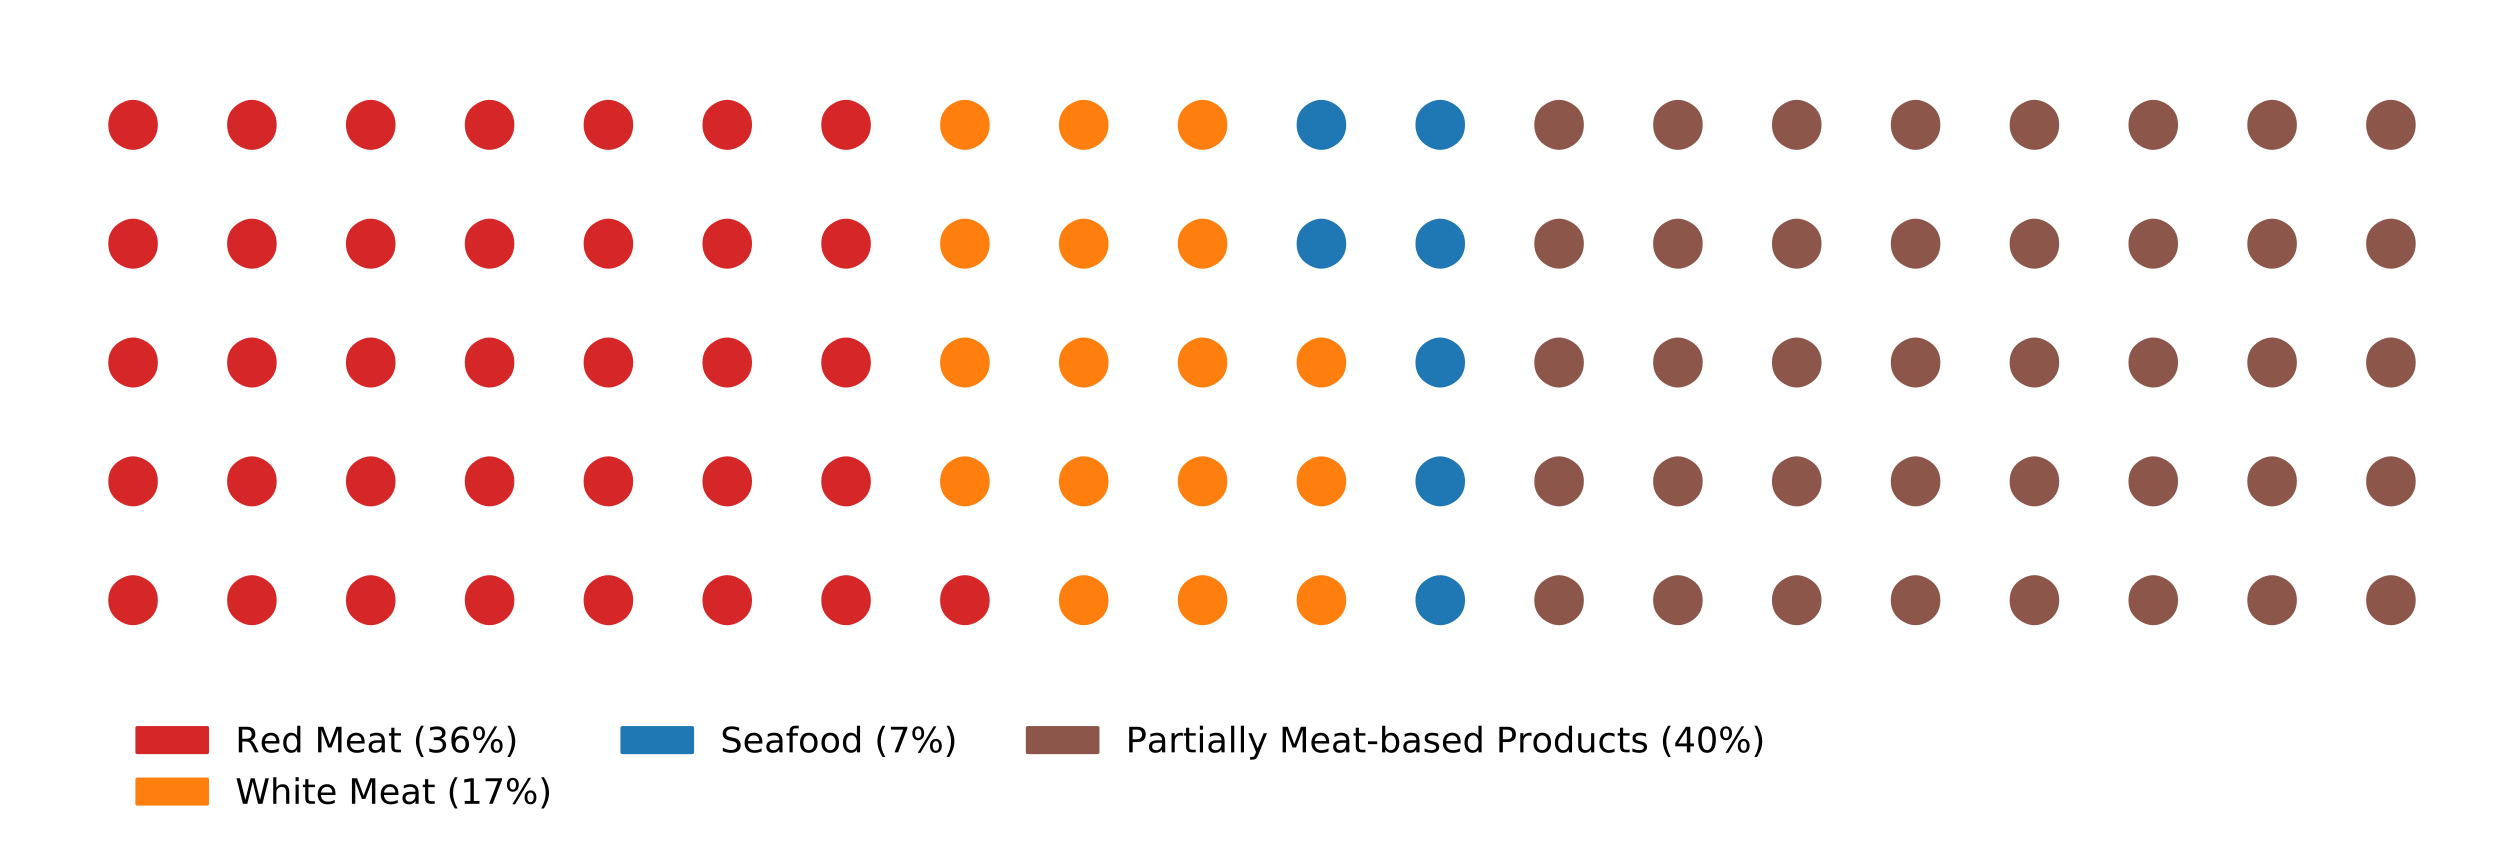 <?xml version="1.0" encoding="utf-8" standalone="no"?>
<!DOCTYPE svg PUBLIC "-//W3C//DTD SVG 1.1//EN"
  "http://www.w3.org/Graphics/SVG/1.1/DTD/svg11.dtd">
<!-- Created with matplotlib (http://matplotlib.org/) -->
<svg height="242.469pt" version="1.1" viewBox="0 0 712.8 242.469" width="712.8pt" xmlns="http://www.w3.org/2000/svg" xmlns:xlink="http://www.w3.org/1999/xlink">
 <defs>
  <style type="text/css">
*{stroke-linecap:butt;stroke-linejoin:round;}
  </style>
 </defs>
 <g id="figure_1">
  <g id="patch_1">
   <path d="M 0 242.469 
L 712.8 242.469 
L 712.8 -0 
L 0 -0 
z
" style="fill:none;"/>
  </g>
  <g id="axes_1">
   <g id="text_1">
    <!-- ⬤ -->
    <defs>
     <path d="M 30.719 -17.672 
Q 5.469 -3.125 5.469 25.969 
Q 5.469 55.078 30.719 69.625 
Q 43.359 76.953 55.953 76.953 
Q 68.562 76.953 81.203 69.625 
Q 106.453 55.078 106.453 25.969 
Q 106.453 -3.125 81.203 -17.672 
Q 68.562 -25 55.953 -25 
Q 43.359 -25 30.719 -17.672 
z
" id="DejaVuSans-2b24"/>
    </defs>
    <g style="fill:#d62728;" transform="translate(30.103 174.763)scale(0.14 -0.14)">
     <use xlink:href="#DejaVuSans-2b24"/>
    </g>
   </g>
   <g id="text_2">
    <!-- ⬤ -->
    <g style="fill:#d62728;" transform="translate(30.103 140.881)scale(0.14 -0.14)">
     <use xlink:href="#DejaVuSans-2b24"/>
    </g>
   </g>
   <g id="text_3">
    <!-- ⬤ -->
    <g style="fill:#d62728;" transform="translate(30.103 106.999)scale(0.14 -0.14)">
     <use xlink:href="#DejaVuSans-2b24"/>
    </g>
   </g>
   <g id="text_4">
    <!-- ⬤ -->
    <g style="fill:#d62728;" transform="translate(30.103 73.117)scale(0.14 -0.14)">
     <use xlink:href="#DejaVuSans-2b24"/>
    </g>
   </g>
   <g id="text_5">
    <!-- ⬤ -->
    <g style="fill:#d62728;" transform="translate(30.103 39.234)scale(0.14 -0.14)">
     <use xlink:href="#DejaVuSans-2b24"/>
    </g>
   </g>
   <g id="text_6">
    <!-- ⬤ -->
    <g style="fill:#d62728;" transform="translate(63.985 174.763)scale(0.14 -0.14)">
     <use xlink:href="#DejaVuSans-2b24"/>
    </g>
   </g>
   <g id="text_7">
    <!-- ⬤ -->
    <g style="fill:#d62728;" transform="translate(63.985 140.881)scale(0.14 -0.14)">
     <use xlink:href="#DejaVuSans-2b24"/>
    </g>
   </g>
   <g id="text_8">
    <!-- ⬤ -->
    <g style="fill:#d62728;" transform="translate(63.985 106.999)scale(0.14 -0.14)">
     <use xlink:href="#DejaVuSans-2b24"/>
    </g>
   </g>
   <g id="text_9">
    <!-- ⬤ -->
    <g style="fill:#d62728;" transform="translate(63.985 73.117)scale(0.14 -0.14)">
     <use xlink:href="#DejaVuSans-2b24"/>
    </g>
   </g>
   <g id="text_10">
    <!-- ⬤ -->
    <g style="fill:#d62728;" transform="translate(63.985 39.234)scale(0.14 -0.14)">
     <use xlink:href="#DejaVuSans-2b24"/>
    </g>
   </g>
   <g id="text_11">
    <!-- ⬤ -->
    <g style="fill:#d62728;" transform="translate(97.868 174.763)scale(0.14 -0.14)">
     <use xlink:href="#DejaVuSans-2b24"/>
    </g>
   </g>
   <g id="text_12">
    <!-- ⬤ -->
    <g style="fill:#d62728;" transform="translate(97.868 140.881)scale(0.14 -0.14)">
     <use xlink:href="#DejaVuSans-2b24"/>
    </g>
   </g>
   <g id="text_13">
    <!-- ⬤ -->
    <g style="fill:#d62728;" transform="translate(97.868 106.999)scale(0.14 -0.14)">
     <use xlink:href="#DejaVuSans-2b24"/>
    </g>
   </g>
   <g id="text_14">
    <!-- ⬤ -->
    <g style="fill:#d62728;" transform="translate(97.868 73.117)scale(0.14 -0.14)">
     <use xlink:href="#DejaVuSans-2b24"/>
    </g>
   </g>
   <g id="text_15">
    <!-- ⬤ -->
    <g style="fill:#d62728;" transform="translate(97.868 39.234)scale(0.14 -0.14)">
     <use xlink:href="#DejaVuSans-2b24"/>
    </g>
   </g>
   <g id="text_16">
    <!-- ⬤ -->
    <g style="fill:#d62728;" transform="translate(131.75 174.763)scale(0.14 -0.14)">
     <use xlink:href="#DejaVuSans-2b24"/>
    </g>
   </g>
   <g id="text_17">
    <!-- ⬤ -->
    <g style="fill:#d62728;" transform="translate(131.75 140.881)scale(0.14 -0.14)">
     <use xlink:href="#DejaVuSans-2b24"/>
    </g>
   </g>
   <g id="text_18">
    <!-- ⬤ -->
    <g style="fill:#d62728;" transform="translate(131.75 106.999)scale(0.14 -0.14)">
     <use xlink:href="#DejaVuSans-2b24"/>
    </g>
   </g>
   <g id="text_19">
    <!-- ⬤ -->
    <g style="fill:#d62728;" transform="translate(131.75 73.117)scale(0.14 -0.14)">
     <use xlink:href="#DejaVuSans-2b24"/>
    </g>
   </g>
   <g id="text_20">
    <!-- ⬤ -->
    <g style="fill:#d62728;" transform="translate(131.75 39.234)scale(0.14 -0.14)">
     <use xlink:href="#DejaVuSans-2b24"/>
    </g>
   </g>
   <g id="text_21">
    <!-- ⬤ -->
    <g style="fill:#d62728;" transform="translate(165.632 174.763)scale(0.14 -0.14)">
     <use xlink:href="#DejaVuSans-2b24"/>
    </g>
   </g>
   <g id="text_22">
    <!-- ⬤ -->
    <g style="fill:#d62728;" transform="translate(165.632 140.881)scale(0.14 -0.14)">
     <use xlink:href="#DejaVuSans-2b24"/>
    </g>
   </g>
   <g id="text_23">
    <!-- ⬤ -->
    <g style="fill:#d62728;" transform="translate(165.632 106.999)scale(0.14 -0.14)">
     <use xlink:href="#DejaVuSans-2b24"/>
    </g>
   </g>
   <g id="text_24">
    <!-- ⬤ -->
    <g style="fill:#d62728;" transform="translate(165.632 73.117)scale(0.14 -0.14)">
     <use xlink:href="#DejaVuSans-2b24"/>
    </g>
   </g>
   <g id="text_25">
    <!-- ⬤ -->
    <g style="fill:#d62728;" transform="translate(165.632 39.234)scale(0.14 -0.14)">
     <use xlink:href="#DejaVuSans-2b24"/>
    </g>
   </g>
   <g id="text_26">
    <!-- ⬤ -->
    <g style="fill:#d62728;" transform="translate(199.514 174.763)scale(0.14 -0.14)">
     <use xlink:href="#DejaVuSans-2b24"/>
    </g>
   </g>
   <g id="text_27">
    <!-- ⬤ -->
    <g style="fill:#d62728;" transform="translate(199.514 140.881)scale(0.14 -0.14)">
     <use xlink:href="#DejaVuSans-2b24"/>
    </g>
   </g>
   <g id="text_28">
    <!-- ⬤ -->
    <g style="fill:#d62728;" transform="translate(199.514 106.999)scale(0.14 -0.14)">
     <use xlink:href="#DejaVuSans-2b24"/>
    </g>
   </g>
   <g id="text_29">
    <!-- ⬤ -->
    <g style="fill:#d62728;" transform="translate(199.514 73.117)scale(0.14 -0.14)">
     <use xlink:href="#DejaVuSans-2b24"/>
    </g>
   </g>
   <g id="text_30">
    <!-- ⬤ -->
    <g style="fill:#d62728;" transform="translate(199.514 39.234)scale(0.14 -0.14)">
     <use xlink:href="#DejaVuSans-2b24"/>
    </g>
   </g>
   <g id="text_31">
    <!-- ⬤ -->
    <g style="fill:#d62728;" transform="translate(233.396 174.763)scale(0.14 -0.14)">
     <use xlink:href="#DejaVuSans-2b24"/>
    </g>
   </g>
   <g id="text_32">
    <!-- ⬤ -->
    <g style="fill:#d62728;" transform="translate(233.396 140.881)scale(0.14 -0.14)">
     <use xlink:href="#DejaVuSans-2b24"/>
    </g>
   </g>
   <g id="text_33">
    <!-- ⬤ -->
    <g style="fill:#d62728;" transform="translate(233.396 106.999)scale(0.14 -0.14)">
     <use xlink:href="#DejaVuSans-2b24"/>
    </g>
   </g>
   <g id="text_34">
    <!-- ⬤ -->
    <g style="fill:#d62728;" transform="translate(233.396 73.117)scale(0.14 -0.14)">
     <use xlink:href="#DejaVuSans-2b24"/>
    </g>
   </g>
   <g id="text_35">
    <!-- ⬤ -->
    <g style="fill:#d62728;" transform="translate(233.396 39.234)scale(0.14 -0.14)">
     <use xlink:href="#DejaVuSans-2b24"/>
    </g>
   </g>
   <g id="text_36">
    <!-- ⬤ -->
    <g style="fill:#d62728;" transform="translate(267.278 174.763)scale(0.14 -0.14)">
     <use xlink:href="#DejaVuSans-2b24"/>
    </g>
   </g>
   <g id="text_37">
    <!-- ⬤ -->
    <g style="fill:#ff7f0e;" transform="translate(267.278 140.881)scale(0.14 -0.14)">
     <use xlink:href="#DejaVuSans-2b24"/>
    </g>
   </g>
   <g id="text_38">
    <!-- ⬤ -->
    <g style="fill:#ff7f0e;" transform="translate(267.278 106.999)scale(0.14 -0.14)">
     <use xlink:href="#DejaVuSans-2b24"/>
    </g>
   </g>
   <g id="text_39">
    <!-- ⬤ -->
    <g style="fill:#ff7f0e;" transform="translate(267.278 73.117)scale(0.14 -0.14)">
     <use xlink:href="#DejaVuSans-2b24"/>
    </g>
   </g>
   <g id="text_40">
    <!-- ⬤ -->
    <g style="fill:#ff7f0e;" transform="translate(267.278 39.234)scale(0.14 -0.14)">
     <use xlink:href="#DejaVuSans-2b24"/>
    </g>
   </g>
   <g id="text_41">
    <!-- ⬤ -->
    <g style="fill:#ff7f0e;" transform="translate(301.161 174.763)scale(0.14 -0.14)">
     <use xlink:href="#DejaVuSans-2b24"/>
    </g>
   </g>
   <g id="text_42">
    <!-- ⬤ -->
    <g style="fill:#ff7f0e;" transform="translate(301.161 140.881)scale(0.14 -0.14)">
     <use xlink:href="#DejaVuSans-2b24"/>
    </g>
   </g>
   <g id="text_43">
    <!-- ⬤ -->
    <g style="fill:#ff7f0e;" transform="translate(301.161 106.999)scale(0.14 -0.14)">
     <use xlink:href="#DejaVuSans-2b24"/>
    </g>
   </g>
   <g id="text_44">
    <!-- ⬤ -->
    <g style="fill:#ff7f0e;" transform="translate(301.161 73.117)scale(0.14 -0.14)">
     <use xlink:href="#DejaVuSans-2b24"/>
    </g>
   </g>
   <g id="text_45">
    <!-- ⬤ -->
    <g style="fill:#ff7f0e;" transform="translate(301.161 39.234)scale(0.14 -0.14)">
     <use xlink:href="#DejaVuSans-2b24"/>
    </g>
   </g>
   <g id="text_46">
    <!-- ⬤ -->
    <g style="fill:#ff7f0e;" transform="translate(335.043 174.763)scale(0.14 -0.14)">
     <use xlink:href="#DejaVuSans-2b24"/>
    </g>
   </g>
   <g id="text_47">
    <!-- ⬤ -->
    <g style="fill:#ff7f0e;" transform="translate(335.043 140.881)scale(0.14 -0.14)">
     <use xlink:href="#DejaVuSans-2b24"/>
    </g>
   </g>
   <g id="text_48">
    <!-- ⬤ -->
    <g style="fill:#ff7f0e;" transform="translate(335.043 106.999)scale(0.14 -0.14)">
     <use xlink:href="#DejaVuSans-2b24"/>
    </g>
   </g>
   <g id="text_49">
    <!-- ⬤ -->
    <g style="fill:#ff7f0e;" transform="translate(335.043 73.117)scale(0.14 -0.14)">
     <use xlink:href="#DejaVuSans-2b24"/>
    </g>
   </g>
   <g id="text_50">
    <!-- ⬤ -->
    <g style="fill:#ff7f0e;" transform="translate(335.043 39.234)scale(0.14 -0.14)">
     <use xlink:href="#DejaVuSans-2b24"/>
    </g>
   </g>
   <g id="text_51">
    <!-- ⬤ -->
    <g style="fill:#ff7f0e;" transform="translate(368.925 174.763)scale(0.14 -0.14)">
     <use xlink:href="#DejaVuSans-2b24"/>
    </g>
   </g>
   <g id="text_52">
    <!-- ⬤ -->
    <g style="fill:#ff7f0e;" transform="translate(368.925 140.881)scale(0.14 -0.14)">
     <use xlink:href="#DejaVuSans-2b24"/>
    </g>
   </g>
   <g id="text_53">
    <!-- ⬤ -->
    <g style="fill:#ff7f0e;" transform="translate(368.925 106.999)scale(0.14 -0.14)">
     <use xlink:href="#DejaVuSans-2b24"/>
    </g>
   </g>
   <g id="text_54">
    <!-- ⬤ -->
    <g style="fill:#1f77b4;" transform="translate(368.925 73.117)scale(0.14 -0.14)">
     <use xlink:href="#DejaVuSans-2b24"/>
    </g>
   </g>
   <g id="text_55">
    <!-- ⬤ -->
    <g style="fill:#1f77b4;" transform="translate(368.925 39.234)scale(0.14 -0.14)">
     <use xlink:href="#DejaVuSans-2b24"/>
    </g>
   </g>
   <g id="text_56">
    <!-- ⬤ -->
    <g style="fill:#1f77b4;" transform="translate(402.807 174.763)scale(0.14 -0.14)">
     <use xlink:href="#DejaVuSans-2b24"/>
    </g>
   </g>
   <g id="text_57">
    <!-- ⬤ -->
    <g style="fill:#1f77b4;" transform="translate(402.807 140.881)scale(0.14 -0.14)">
     <use xlink:href="#DejaVuSans-2b24"/>
    </g>
   </g>
   <g id="text_58">
    <!-- ⬤ -->
    <g style="fill:#1f77b4;" transform="translate(402.807 106.999)scale(0.14 -0.14)">
     <use xlink:href="#DejaVuSans-2b24"/>
    </g>
   </g>
   <g id="text_59">
    <!-- ⬤ -->
    <g style="fill:#1f77b4;" transform="translate(402.807 73.117)scale(0.14 -0.14)">
     <use xlink:href="#DejaVuSans-2b24"/>
    </g>
   </g>
   <g id="text_60">
    <!-- ⬤ -->
    <g style="fill:#1f77b4;" transform="translate(402.807 39.234)scale(0.14 -0.14)">
     <use xlink:href="#DejaVuSans-2b24"/>
    </g>
   </g>
   <g id="text_61">
    <!-- ⬤ -->
    <g style="fill:#8c564b;" transform="translate(436.689 174.763)scale(0.14 -0.14)">
     <use xlink:href="#DejaVuSans-2b24"/>
    </g>
   </g>
   <g id="text_62">
    <!-- ⬤ -->
    <g style="fill:#8c564b;" transform="translate(436.689 140.881)scale(0.14 -0.14)">
     <use xlink:href="#DejaVuSans-2b24"/>
    </g>
   </g>
   <g id="text_63">
    <!-- ⬤ -->
    <g style="fill:#8c564b;" transform="translate(436.689 106.999)scale(0.14 -0.14)">
     <use xlink:href="#DejaVuSans-2b24"/>
    </g>
   </g>
   <g id="text_64">
    <!-- ⬤ -->
    <g style="fill:#8c564b;" transform="translate(436.689 73.117)scale(0.14 -0.14)">
     <use xlink:href="#DejaVuSans-2b24"/>
    </g>
   </g>
   <g id="text_65">
    <!-- ⬤ -->
    <g style="fill:#8c564b;" transform="translate(436.689 39.234)scale(0.14 -0.14)">
     <use xlink:href="#DejaVuSans-2b24"/>
    </g>
   </g>
   <g id="text_66">
    <!-- ⬤ -->
    <g style="fill:#8c564b;" transform="translate(470.572 174.763)scale(0.14 -0.14)">
     <use xlink:href="#DejaVuSans-2b24"/>
    </g>
   </g>
   <g id="text_67">
    <!-- ⬤ -->
    <g style="fill:#8c564b;" transform="translate(470.572 140.881)scale(0.14 -0.14)">
     <use xlink:href="#DejaVuSans-2b24"/>
    </g>
   </g>
   <g id="text_68">
    <!-- ⬤ -->
    <g style="fill:#8c564b;" transform="translate(470.572 106.999)scale(0.14 -0.14)">
     <use xlink:href="#DejaVuSans-2b24"/>
    </g>
   </g>
   <g id="text_69">
    <!-- ⬤ -->
    <g style="fill:#8c564b;" transform="translate(470.572 73.117)scale(0.14 -0.14)">
     <use xlink:href="#DejaVuSans-2b24"/>
    </g>
   </g>
   <g id="text_70">
    <!-- ⬤ -->
    <g style="fill:#8c564b;" transform="translate(470.572 39.234)scale(0.14 -0.14)">
     <use xlink:href="#DejaVuSans-2b24"/>
    </g>
   </g>
   <g id="text_71">
    <!-- ⬤ -->
    <g style="fill:#8c564b;" transform="translate(504.454 174.763)scale(0.14 -0.14)">
     <use xlink:href="#DejaVuSans-2b24"/>
    </g>
   </g>
   <g id="text_72">
    <!-- ⬤ -->
    <g style="fill:#8c564b;" transform="translate(504.454 140.881)scale(0.14 -0.14)">
     <use xlink:href="#DejaVuSans-2b24"/>
    </g>
   </g>
   <g id="text_73">
    <!-- ⬤ -->
    <g style="fill:#8c564b;" transform="translate(504.454 106.999)scale(0.14 -0.14)">
     <use xlink:href="#DejaVuSans-2b24"/>
    </g>
   </g>
   <g id="text_74">
    <!-- ⬤ -->
    <g style="fill:#8c564b;" transform="translate(504.454 73.117)scale(0.14 -0.14)">
     <use xlink:href="#DejaVuSans-2b24"/>
    </g>
   </g>
   <g id="text_75">
    <!-- ⬤ -->
    <g style="fill:#8c564b;" transform="translate(504.454 39.234)scale(0.14 -0.14)">
     <use xlink:href="#DejaVuSans-2b24"/>
    </g>
   </g>
   <g id="text_76">
    <!-- ⬤ -->
    <g style="fill:#8c564b;" transform="translate(538.336 174.763)scale(0.14 -0.14)">
     <use xlink:href="#DejaVuSans-2b24"/>
    </g>
   </g>
   <g id="text_77">
    <!-- ⬤ -->
    <g style="fill:#8c564b;" transform="translate(538.336 140.881)scale(0.14 -0.14)">
     <use xlink:href="#DejaVuSans-2b24"/>
    </g>
   </g>
   <g id="text_78">
    <!-- ⬤ -->
    <g style="fill:#8c564b;" transform="translate(538.336 106.999)scale(0.14 -0.14)">
     <use xlink:href="#DejaVuSans-2b24"/>
    </g>
   </g>
   <g id="text_79">
    <!-- ⬤ -->
    <g style="fill:#8c564b;" transform="translate(538.336 73.117)scale(0.14 -0.14)">
     <use xlink:href="#DejaVuSans-2b24"/>
    </g>
   </g>
   <g id="text_80">
    <!-- ⬤ -->
    <g style="fill:#8c564b;" transform="translate(538.336 39.234)scale(0.14 -0.14)">
     <use xlink:href="#DejaVuSans-2b24"/>
    </g>
   </g>
   <g id="text_81">
    <!-- ⬤ -->
    <g style="fill:#8c564b;" transform="translate(572.218 174.763)scale(0.14 -0.14)">
     <use xlink:href="#DejaVuSans-2b24"/>
    </g>
   </g>
   <g id="text_82">
    <!-- ⬤ -->
    <g style="fill:#8c564b;" transform="translate(572.218 140.881)scale(0.14 -0.14)">
     <use xlink:href="#DejaVuSans-2b24"/>
    </g>
   </g>
   <g id="text_83">
    <!-- ⬤ -->
    <g style="fill:#8c564b;" transform="translate(572.218 106.999)scale(0.14 -0.14)">
     <use xlink:href="#DejaVuSans-2b24"/>
    </g>
   </g>
   <g id="text_84">
    <!-- ⬤ -->
    <g style="fill:#8c564b;" transform="translate(572.218 73.117)scale(0.14 -0.14)">
     <use xlink:href="#DejaVuSans-2b24"/>
    </g>
   </g>
   <g id="text_85">
    <!-- ⬤ -->
    <g style="fill:#8c564b;" transform="translate(572.218 39.234)scale(0.14 -0.14)">
     <use xlink:href="#DejaVuSans-2b24"/>
    </g>
   </g>
   <g id="text_86">
    <!-- ⬤ -->
    <g style="fill:#8c564b;" transform="translate(606.1 174.763)scale(0.14 -0.14)">
     <use xlink:href="#DejaVuSans-2b24"/>
    </g>
   </g>
   <g id="text_87">
    <!-- ⬤ -->
    <g style="fill:#8c564b;" transform="translate(606.1 140.881)scale(0.14 -0.14)">
     <use xlink:href="#DejaVuSans-2b24"/>
    </g>
   </g>
   <g id="text_88">
    <!-- ⬤ -->
    <g style="fill:#8c564b;" transform="translate(606.1 106.999)scale(0.14 -0.14)">
     <use xlink:href="#DejaVuSans-2b24"/>
    </g>
   </g>
   <g id="text_89">
    <!-- ⬤ -->
    <g style="fill:#8c564b;" transform="translate(606.1 73.117)scale(0.14 -0.14)">
     <use xlink:href="#DejaVuSans-2b24"/>
    </g>
   </g>
   <g id="text_90">
    <!-- ⬤ -->
    <g style="fill:#8c564b;" transform="translate(606.1 39.234)scale(0.14 -0.14)">
     <use xlink:href="#DejaVuSans-2b24"/>
    </g>
   </g>
   <g id="text_91">
    <!-- ⬤ -->
    <g style="fill:#8c564b;" transform="translate(639.983 174.763)scale(0.14 -0.14)">
     <use xlink:href="#DejaVuSans-2b24"/>
    </g>
   </g>
   <g id="text_92">
    <!-- ⬤ -->
    <g style="fill:#8c564b;" transform="translate(639.983 140.881)scale(0.14 -0.14)">
     <use xlink:href="#DejaVuSans-2b24"/>
    </g>
   </g>
   <g id="text_93">
    <!-- ⬤ -->
    <g style="fill:#8c564b;" transform="translate(639.983 106.999)scale(0.14 -0.14)">
     <use xlink:href="#DejaVuSans-2b24"/>
    </g>
   </g>
   <g id="text_94">
    <!-- ⬤ -->
    <g style="fill:#8c564b;" transform="translate(639.983 73.117)scale(0.14 -0.14)">
     <use xlink:href="#DejaVuSans-2b24"/>
    </g>
   </g>
   <g id="text_95">
    <!-- ⬤ -->
    <g style="fill:#8c564b;" transform="translate(639.983 39.234)scale(0.14 -0.14)">
     <use xlink:href="#DejaVuSans-2b24"/>
    </g>
   </g>
   <g id="text_96">
    <!-- ⬤ -->
    <g style="fill:#8c564b;" transform="translate(673.865 174.763)scale(0.14 -0.14)">
     <use xlink:href="#DejaVuSans-2b24"/>
    </g>
   </g>
   <g id="text_97">
    <!-- ⬤ -->
    <g style="fill:#8c564b;" transform="translate(673.865 140.881)scale(0.14 -0.14)">
     <use xlink:href="#DejaVuSans-2b24"/>
    </g>
   </g>
   <g id="text_98">
    <!-- ⬤ -->
    <g style="fill:#8c564b;" transform="translate(673.865 106.999)scale(0.14 -0.14)">
     <use xlink:href="#DejaVuSans-2b24"/>
    </g>
   </g>
   <g id="text_99">
    <!-- ⬤ -->
    <g style="fill:#8c564b;" transform="translate(673.865 73.117)scale(0.14 -0.14)">
     <use xlink:href="#DejaVuSans-2b24"/>
    </g>
   </g>
   <g id="text_100">
    <!-- ⬤ -->
    <g style="fill:#8c564b;" transform="translate(673.865 39.234)scale(0.14 -0.14)">
     <use xlink:href="#DejaVuSans-2b24"/>
    </g>
   </g>
   <g id="legend_1">
    <g id="patch_2">
     <path d="M 37.103 235.269 
L 505.298 235.269 
Q 507.298 235.269 507.298 233.269 
L 507.298 204.912 
Q 507.298 202.912 505.298 202.912 
L 37.103 202.912 
Q 35.103 202.912 35.103 204.912 
L 35.103 233.269 
Q 35.103 235.269 37.103 235.269 
z
" style="fill:none;opacity:0;"/>
    </g>
    <g id="patch_3">
     <path d="M 39.103 214.511 
L 59.103 214.511 
L 59.103 207.511 
L 39.103 207.511 
z
" style="fill:#d62728;stroke:#d62728;stroke-linejoin:miter;"/>
    </g>
    <g id="text_101">
     <!-- Red Meat (36%) -->
     <defs>
      <path d="M 44.391 34.188 
Q 47.562 33.109 50.562 29.594 
Q 53.562 26.078 56.594 19.922 
L 66.609 0 
L 56 0 
L 46.688 18.703 
Q 43.062 26.031 39.672 28.422 
Q 36.281 30.812 30.422 30.812 
L 19.672 30.812 
L 19.672 0 
L 9.812 0 
L 9.812 72.906 
L 32.078 72.906 
Q 44.578 72.906 50.734 67.672 
Q 56.891 62.453 56.891 51.906 
Q 56.891 45.016 53.688 40.469 
Q 50.484 35.938 44.391 34.188 
z
M 19.672 64.797 
L 19.672 38.922 
L 32.078 38.922 
Q 39.203 38.922 42.844 42.219 
Q 46.484 45.516 46.484 51.906 
Q 46.484 58.297 42.844 61.547 
Q 39.203 64.797 32.078 64.797 
z
" id="DejaVuSans-52"/>
      <path d="M 56.203 29.594 
L 56.203 25.203 
L 14.891 25.203 
Q 15.484 15.922 20.484 11.062 
Q 25.484 6.203 34.422 6.203 
Q 39.594 6.203 44.453 7.469 
Q 49.312 8.734 54.109 11.281 
L 54.109 2.781 
Q 49.266 0.734 44.188 -0.344 
Q 39.109 -1.422 33.891 -1.422 
Q 20.797 -1.422 13.156 6.188 
Q 5.516 13.812 5.516 26.812 
Q 5.516 40.234 12.766 48.109 
Q 20.016 56 32.328 56 
Q 43.359 56 49.781 48.891 
Q 56.203 41.797 56.203 29.594 
z
M 47.219 32.234 
Q 47.125 39.594 43.094 43.984 
Q 39.062 48.391 32.422 48.391 
Q 24.906 48.391 20.391 44.141 
Q 15.875 39.891 15.188 32.172 
z
" id="DejaVuSans-65"/>
      <path d="M 45.406 46.391 
L 45.406 75.984 
L 54.391 75.984 
L 54.391 0 
L 45.406 0 
L 45.406 8.203 
Q 42.578 3.328 38.25 0.953 
Q 33.938 -1.422 27.875 -1.422 
Q 17.969 -1.422 11.734 6.484 
Q 5.516 14.406 5.516 27.297 
Q 5.516 40.188 11.734 48.094 
Q 17.969 56 27.875 56 
Q 33.938 56 38.25 53.625 
Q 42.578 51.266 45.406 46.391 
z
M 14.797 27.297 
Q 14.797 17.391 18.875 11.75 
Q 22.953 6.109 30.078 6.109 
Q 37.203 6.109 41.297 11.75 
Q 45.406 17.391 45.406 27.297 
Q 45.406 37.203 41.297 42.844 
Q 37.203 48.484 30.078 48.484 
Q 22.953 48.484 18.875 42.844 
Q 14.797 37.203 14.797 27.297 
z
" id="DejaVuSans-64"/>
      <path id="DejaVuSans-20"/>
      <path d="M 9.812 72.906 
L 24.516 72.906 
L 43.109 23.297 
L 61.812 72.906 
L 76.516 72.906 
L 76.516 0 
L 66.891 0 
L 66.891 64.016 
L 48.094 14.016 
L 38.188 14.016 
L 19.391 64.016 
L 19.391 0 
L 9.812 0 
z
" id="DejaVuSans-4d"/>
      <path d="M 34.281 27.484 
Q 23.391 27.484 19.188 25 
Q 14.984 22.516 14.984 16.5 
Q 14.984 11.719 18.141 8.906 
Q 21.297 6.109 26.703 6.109 
Q 34.188 6.109 38.703 11.406 
Q 43.219 16.703 43.219 25.484 
L 43.219 27.484 
z
M 52.203 31.203 
L 52.203 0 
L 43.219 0 
L 43.219 8.297 
Q 40.141 3.328 35.547 0.953 
Q 30.953 -1.422 24.312 -1.422 
Q 15.922 -1.422 10.953 3.297 
Q 6 8.016 6 15.922 
Q 6 25.141 12.172 29.828 
Q 18.359 34.516 30.609 34.516 
L 43.219 34.516 
L 43.219 35.406 
Q 43.219 41.609 39.141 45 
Q 35.062 48.391 27.688 48.391 
Q 23 48.391 18.547 47.266 
Q 14.109 46.141 10.016 43.891 
L 10.016 52.203 
Q 14.938 54.109 19.578 55.047 
Q 24.219 56 28.609 56 
Q 40.484 56 46.344 49.844 
Q 52.203 43.703 52.203 31.203 
z
" id="DejaVuSans-61"/>
      <path d="M 18.312 70.219 
L 18.312 54.688 
L 36.812 54.688 
L 36.812 47.703 
L 18.312 47.703 
L 18.312 18.016 
Q 18.312 11.328 20.141 9.422 
Q 21.969 7.516 27.594 7.516 
L 36.812 7.516 
L 36.812 0 
L 27.594 0 
Q 17.188 0 13.234 3.875 
Q 9.281 7.766 9.281 18.016 
L 9.281 47.703 
L 2.688 47.703 
L 2.688 54.688 
L 9.281 54.688 
L 9.281 70.219 
z
" id="DejaVuSans-74"/>
      <path d="M 31 75.875 
Q 24.469 64.656 21.281 53.656 
Q 18.109 42.672 18.109 31.391 
Q 18.109 20.125 21.312 9.062 
Q 24.516 -2 31 -13.188 
L 23.188 -13.188 
Q 15.875 -1.703 12.234 9.375 
Q 8.594 20.453 8.594 31.391 
Q 8.594 42.281 12.203 53.312 
Q 15.828 64.359 23.188 75.875 
z
" id="DejaVuSans-28"/>
      <path d="M 40.578 39.312 
Q 47.656 37.797 51.625 33 
Q 55.609 28.219 55.609 21.188 
Q 55.609 10.406 48.188 4.484 
Q 40.766 -1.422 27.094 -1.422 
Q 22.516 -1.422 17.656 -0.516 
Q 12.797 0.391 7.625 2.203 
L 7.625 11.719 
Q 11.719 9.328 16.594 8.109 
Q 21.484 6.891 26.812 6.891 
Q 36.078 6.891 40.938 10.547 
Q 45.797 14.203 45.797 21.188 
Q 45.797 27.641 41.281 31.266 
Q 36.766 34.906 28.719 34.906 
L 20.219 34.906 
L 20.219 43.016 
L 29.109 43.016 
Q 36.375 43.016 40.234 45.922 
Q 44.094 48.828 44.094 54.297 
Q 44.094 59.906 40.109 62.906 
Q 36.141 65.922 28.719 65.922 
Q 24.656 65.922 20.016 65.031 
Q 15.375 64.156 9.812 62.312 
L 9.812 71.094 
Q 15.438 72.656 20.344 73.438 
Q 25.25 74.219 29.594 74.219 
Q 40.828 74.219 47.359 69.109 
Q 53.906 64.016 53.906 55.328 
Q 53.906 49.266 50.438 45.094 
Q 46.969 40.922 40.578 39.312 
z
" id="DejaVuSans-33"/>
      <path d="M 33.016 40.375 
Q 26.375 40.375 22.484 35.828 
Q 18.609 31.297 18.609 23.391 
Q 18.609 15.531 22.484 10.953 
Q 26.375 6.391 33.016 6.391 
Q 39.656 6.391 43.531 10.953 
Q 47.406 15.531 47.406 23.391 
Q 47.406 31.297 43.531 35.828 
Q 39.656 40.375 33.016 40.375 
z
M 52.594 71.297 
L 52.594 62.312 
Q 48.875 64.062 45.094 64.984 
Q 41.312 65.922 37.594 65.922 
Q 27.828 65.922 22.672 59.328 
Q 17.531 52.734 16.797 39.406 
Q 19.672 43.656 24.016 45.922 
Q 28.375 48.188 33.594 48.188 
Q 44.578 48.188 50.953 41.516 
Q 57.328 34.859 57.328 23.391 
Q 57.328 12.156 50.688 5.359 
Q 44.047 -1.422 33.016 -1.422 
Q 20.359 -1.422 13.672 8.266 
Q 6.984 17.969 6.984 36.375 
Q 6.984 53.656 15.188 63.938 
Q 23.391 74.219 37.203 74.219 
Q 40.922 74.219 44.703 73.484 
Q 48.484 72.75 52.594 71.297 
z
" id="DejaVuSans-36"/>
      <path d="M 72.703 32.078 
Q 68.453 32.078 66.031 28.469 
Q 63.625 24.859 63.625 18.406 
Q 63.625 12.062 66.031 8.422 
Q 68.453 4.781 72.703 4.781 
Q 76.859 4.781 79.266 8.422 
Q 81.688 12.062 81.688 18.406 
Q 81.688 24.812 79.266 28.438 
Q 76.859 32.078 72.703 32.078 
z
M 72.703 38.281 
Q 80.422 38.281 84.953 32.906 
Q 89.5 27.547 89.5 18.406 
Q 89.5 9.281 84.938 3.922 
Q 80.375 -1.422 72.703 -1.422 
Q 64.891 -1.422 60.344 3.922 
Q 55.812 9.281 55.812 18.406 
Q 55.812 27.594 60.375 32.938 
Q 64.938 38.281 72.703 38.281 
z
M 22.312 68.016 
Q 18.109 68.016 15.688 64.375 
Q 13.281 60.75 13.281 54.391 
Q 13.281 47.953 15.672 44.328 
Q 18.062 40.719 22.312 40.719 
Q 26.562 40.719 28.969 44.328 
Q 31.391 47.953 31.391 54.391 
Q 31.391 60.688 28.953 64.344 
Q 26.516 68.016 22.312 68.016 
z
M 66.406 74.219 
L 74.219 74.219 
L 28.609 -1.422 
L 20.797 -1.422 
z
M 22.312 74.219 
Q 30.031 74.219 34.609 68.875 
Q 39.203 63.531 39.203 54.391 
Q 39.203 45.172 34.641 39.844 
Q 30.078 34.516 22.312 34.516 
Q 14.547 34.516 10.031 39.859 
Q 5.516 45.219 5.516 54.391 
Q 5.516 63.484 10.047 68.844 
Q 14.594 74.219 22.312 74.219 
z
" id="DejaVuSans-25"/>
      <path d="M 8.016 75.875 
L 15.828 75.875 
Q 23.141 64.359 26.781 53.312 
Q 30.422 42.281 30.422 31.391 
Q 30.422 20.453 26.781 9.375 
Q 23.141 -1.703 15.828 -13.188 
L 8.016 -13.188 
Q 14.5 -2 17.703 9.062 
Q 20.906 20.125 20.906 31.391 
Q 20.906 42.672 17.703 53.656 
Q 14.5 64.656 8.016 75.875 
z
" id="DejaVuSans-29"/>
     </defs>
     <g transform="translate(67.103 214.511)scale(0.1 -0.1)">
      <use xlink:href="#DejaVuSans-52"/>
      <use x="69.42" xlink:href="#DejaVuSans-65"/>
      <use x="130.943" xlink:href="#DejaVuSans-64"/>
      <use x="194.42" xlink:href="#DejaVuSans-20"/>
      <use x="226.207" xlink:href="#DejaVuSans-4d"/>
      <use x="312.486" xlink:href="#DejaVuSans-65"/>
      <use x="374.01" xlink:href="#DejaVuSans-61"/>
      <use x="435.289" xlink:href="#DejaVuSans-74"/>
      <use x="474.498" xlink:href="#DejaVuSans-20"/>
      <use x="506.285" xlink:href="#DejaVuSans-28"/>
      <use x="545.299" xlink:href="#DejaVuSans-33"/>
      <use x="608.922" xlink:href="#DejaVuSans-36"/>
      <use x="672.545" xlink:href="#DejaVuSans-25"/>
      <use x="767.564" xlink:href="#DejaVuSans-29"/>
     </g>
    </g>
    <g id="patch_4">
     <path d="M 39.103 229.189 
L 59.103 229.189 
L 59.103 222.189 
L 39.103 222.189 
z
" style="fill:#ff7f0e;stroke:#ff7f0e;stroke-linejoin:miter;"/>
    </g>
    <g id="text_102">
     <!-- White Meat (17%) -->
     <defs>
      <path d="M 3.328 72.906 
L 13.281 72.906 
L 28.609 11.281 
L 43.891 72.906 
L 54.984 72.906 
L 70.312 11.281 
L 85.594 72.906 
L 95.609 72.906 
L 77.297 0 
L 64.891 0 
L 49.516 63.281 
L 33.984 0 
L 21.578 0 
z
" id="DejaVuSans-57"/>
      <path d="M 54.891 33.016 
L 54.891 0 
L 45.906 0 
L 45.906 32.719 
Q 45.906 40.484 42.875 44.328 
Q 39.844 48.188 33.797 48.188 
Q 26.516 48.188 22.312 43.547 
Q 18.109 38.922 18.109 30.906 
L 18.109 0 
L 9.078 0 
L 9.078 75.984 
L 18.109 75.984 
L 18.109 46.188 
Q 21.344 51.125 25.703 53.562 
Q 30.078 56 35.797 56 
Q 45.219 56 50.047 50.172 
Q 54.891 44.344 54.891 33.016 
z
" id="DejaVuSans-68"/>
      <path d="M 9.422 54.688 
L 18.406 54.688 
L 18.406 0 
L 9.422 0 
z
M 9.422 75.984 
L 18.406 75.984 
L 18.406 64.594 
L 9.422 64.594 
z
" id="DejaVuSans-69"/>
      <path d="M 12.406 8.297 
L 28.516 8.297 
L 28.516 63.922 
L 10.984 60.406 
L 10.984 69.391 
L 28.422 72.906 
L 38.281 72.906 
L 38.281 8.297 
L 54.391 8.297 
L 54.391 0 
L 12.406 0 
z
" id="DejaVuSans-31"/>
      <path d="M 8.203 72.906 
L 55.078 72.906 
L 55.078 68.703 
L 28.609 0 
L 18.312 0 
L 43.219 64.594 
L 8.203 64.594 
z
" id="DejaVuSans-37"/>
     </defs>
     <g transform="translate(67.103 229.189)scale(0.1 -0.1)">
      <use xlink:href="#DejaVuSans-57"/>
      <use x="98.877" xlink:href="#DejaVuSans-68"/>
      <use x="162.256" xlink:href="#DejaVuSans-69"/>
      <use x="190.039" xlink:href="#DejaVuSans-74"/>
      <use x="229.248" xlink:href="#DejaVuSans-65"/>
      <use x="290.771" xlink:href="#DejaVuSans-20"/>
      <use x="322.559" xlink:href="#DejaVuSans-4d"/>
      <use x="408.838" xlink:href="#DejaVuSans-65"/>
      <use x="470.361" xlink:href="#DejaVuSans-61"/>
      <use x="531.641" xlink:href="#DejaVuSans-74"/>
      <use x="570.85" xlink:href="#DejaVuSans-20"/>
      <use x="602.637" xlink:href="#DejaVuSans-28"/>
      <use x="641.65" xlink:href="#DejaVuSans-31"/>
      <use x="705.273" xlink:href="#DejaVuSans-37"/>
      <use x="768.896" xlink:href="#DejaVuSans-25"/>
      <use x="863.916" xlink:href="#DejaVuSans-29"/>
     </g>
    </g>
    <g id="patch_5">
     <path d="M 177.395 214.511 
L 197.395 214.511 
L 197.395 207.511 
L 177.395 207.511 
z
" style="fill:#1f77b4;stroke:#1f77b4;stroke-linejoin:miter;"/>
    </g>
    <g id="text_103">
     <!-- Seafood (7%) -->
     <defs>
      <path d="M 53.516 70.516 
L 53.516 60.891 
Q 47.906 63.578 42.922 64.891 
Q 37.938 66.219 33.297 66.219 
Q 25.25 66.219 20.875 63.094 
Q 16.5 59.969 16.5 54.203 
Q 16.5 49.359 19.406 46.891 
Q 22.312 44.438 30.422 42.922 
L 36.375 41.703 
Q 47.406 39.594 52.656 34.297 
Q 57.906 29 57.906 20.125 
Q 57.906 9.516 50.797 4.047 
Q 43.703 -1.422 29.984 -1.422 
Q 24.812 -1.422 18.969 -0.25 
Q 13.141 0.922 6.891 3.219 
L 6.891 13.375 
Q 12.891 10.016 18.656 8.297 
Q 24.422 6.594 29.984 6.594 
Q 38.422 6.594 43.016 9.906 
Q 47.609 13.234 47.609 19.391 
Q 47.609 24.75 44.312 27.781 
Q 41.016 30.812 33.5 32.328 
L 27.484 33.5 
Q 16.453 35.688 11.516 40.375 
Q 6.594 45.062 6.594 53.422 
Q 6.594 63.094 13.406 68.656 
Q 20.219 74.219 32.172 74.219 
Q 37.312 74.219 42.625 73.281 
Q 47.953 72.359 53.516 70.516 
z
" id="DejaVuSans-53"/>
      <path d="M 37.109 75.984 
L 37.109 68.5 
L 28.516 68.5 
Q 23.688 68.5 21.797 66.547 
Q 19.922 64.594 19.922 59.516 
L 19.922 54.688 
L 34.719 54.688 
L 34.719 47.703 
L 19.922 47.703 
L 19.922 0 
L 10.891 0 
L 10.891 47.703 
L 2.297 47.703 
L 2.297 54.688 
L 10.891 54.688 
L 10.891 58.5 
Q 10.891 67.625 15.141 71.797 
Q 19.391 75.984 28.609 75.984 
z
" id="DejaVuSans-66"/>
      <path d="M 30.609 48.391 
Q 23.391 48.391 19.188 42.75 
Q 14.984 37.109 14.984 27.297 
Q 14.984 17.484 19.156 11.844 
Q 23.344 6.203 30.609 6.203 
Q 37.797 6.203 41.984 11.859 
Q 46.188 17.531 46.188 27.297 
Q 46.188 37.016 41.984 42.703 
Q 37.797 48.391 30.609 48.391 
z
M 30.609 56 
Q 42.328 56 49.016 48.375 
Q 55.719 40.766 55.719 27.297 
Q 55.719 13.875 49.016 6.219 
Q 42.328 -1.422 30.609 -1.422 
Q 18.844 -1.422 12.172 6.219 
Q 5.516 13.875 5.516 27.297 
Q 5.516 40.766 12.172 48.375 
Q 18.844 56 30.609 56 
z
" id="DejaVuSans-6f"/>
     </defs>
     <g transform="translate(205.395 214.511)scale(0.1 -0.1)">
      <use xlink:href="#DejaVuSans-53"/>
      <use x="63.477" xlink:href="#DejaVuSans-65"/>
      <use x="125" xlink:href="#DejaVuSans-61"/>
      <use x="186.279" xlink:href="#DejaVuSans-66"/>
      <use x="221.484" xlink:href="#DejaVuSans-6f"/>
      <use x="282.666" xlink:href="#DejaVuSans-6f"/>
      <use x="343.848" xlink:href="#DejaVuSans-64"/>
      <use x="407.324" xlink:href="#DejaVuSans-20"/>
      <use x="439.111" xlink:href="#DejaVuSans-28"/>
      <use x="478.125" xlink:href="#DejaVuSans-37"/>
      <use x="541.748" xlink:href="#DejaVuSans-25"/>
      <use x="636.768" xlink:href="#DejaVuSans-29"/>
     </g>
    </g>
    <g id="patch_6">
     <path d="M 292.977 214.511 
L 312.977 214.511 
L 312.977 207.511 
L 292.977 207.511 
z
" style="fill:#8c564b;stroke:#8c564b;stroke-linejoin:miter;"/>
    </g>
    <g id="text_104">
     <!-- Partially Meat-based Products (40%) -->
     <defs>
      <path d="M 19.672 64.797 
L 19.672 37.406 
L 32.078 37.406 
Q 38.969 37.406 42.719 40.969 
Q 46.484 44.531 46.484 51.125 
Q 46.484 57.672 42.719 61.234 
Q 38.969 64.797 32.078 64.797 
z
M 9.812 72.906 
L 32.078 72.906 
Q 44.344 72.906 50.609 67.359 
Q 56.891 61.812 56.891 51.125 
Q 56.891 40.328 50.609 34.812 
Q 44.344 29.297 32.078 29.297 
L 19.672 29.297 
L 19.672 0 
L 9.812 0 
z
" id="DejaVuSans-50"/>
      <path d="M 41.109 46.297 
Q 39.594 47.172 37.812 47.578 
Q 36.031 48 33.891 48 
Q 26.266 48 22.188 43.047 
Q 18.109 38.094 18.109 28.812 
L 18.109 0 
L 9.078 0 
L 9.078 54.688 
L 18.109 54.688 
L 18.109 46.188 
Q 20.953 51.172 25.484 53.578 
Q 30.031 56 36.531 56 
Q 37.453 56 38.578 55.875 
Q 39.703 55.766 41.062 55.516 
z
" id="DejaVuSans-72"/>
      <path d="M 9.422 75.984 
L 18.406 75.984 
L 18.406 0 
L 9.422 0 
z
" id="DejaVuSans-6c"/>
      <path d="M 32.172 -5.078 
Q 28.375 -14.844 24.75 -17.812 
Q 21.141 -20.797 15.094 -20.797 
L 7.906 -20.797 
L 7.906 -13.281 
L 13.188 -13.281 
Q 16.891 -13.281 18.938 -11.516 
Q 21 -9.766 23.484 -3.219 
L 25.094 0.875 
L 2.984 54.688 
L 12.5 54.688 
L 29.594 11.922 
L 46.688 54.688 
L 56.203 54.688 
z
" id="DejaVuSans-79"/>
      <path d="M 4.891 31.391 
L 31.203 31.391 
L 31.203 23.391 
L 4.891 23.391 
z
" id="DejaVuSans-2d"/>
      <path d="M 48.688 27.297 
Q 48.688 37.203 44.609 42.844 
Q 40.531 48.484 33.406 48.484 
Q 26.266 48.484 22.188 42.844 
Q 18.109 37.203 18.109 27.297 
Q 18.109 17.391 22.188 11.75 
Q 26.266 6.109 33.406 6.109 
Q 40.531 6.109 44.609 11.75 
Q 48.688 17.391 48.688 27.297 
z
M 18.109 46.391 
Q 20.953 51.266 25.266 53.625 
Q 29.594 56 35.594 56 
Q 45.562 56 51.781 48.094 
Q 58.016 40.188 58.016 27.297 
Q 58.016 14.406 51.781 6.484 
Q 45.562 -1.422 35.594 -1.422 
Q 29.594 -1.422 25.266 0.953 
Q 20.953 3.328 18.109 8.203 
L 18.109 0 
L 9.078 0 
L 9.078 75.984 
L 18.109 75.984 
z
" id="DejaVuSans-62"/>
      <path d="M 44.281 53.078 
L 44.281 44.578 
Q 40.484 46.531 36.375 47.5 
Q 32.281 48.484 27.875 48.484 
Q 21.188 48.484 17.844 46.438 
Q 14.5 44.391 14.5 40.281 
Q 14.5 37.156 16.891 35.375 
Q 19.281 33.594 26.516 31.984 
L 29.594 31.297 
Q 39.156 29.25 43.188 25.516 
Q 47.219 21.781 47.219 15.094 
Q 47.219 7.469 41.188 3.016 
Q 35.156 -1.422 24.609 -1.422 
Q 20.219 -1.422 15.453 -0.562 
Q 10.688 0.297 5.422 2 
L 5.422 11.281 
Q 10.406 8.688 15.234 7.391 
Q 20.062 6.109 24.812 6.109 
Q 31.156 6.109 34.562 8.281 
Q 37.984 10.453 37.984 14.406 
Q 37.984 18.062 35.516 20.016 
Q 33.062 21.969 24.703 23.781 
L 21.578 24.516 
Q 13.234 26.266 9.516 29.906 
Q 5.812 33.547 5.812 39.891 
Q 5.812 47.609 11.281 51.797 
Q 16.75 56 26.812 56 
Q 31.781 56 36.172 55.266 
Q 40.578 54.547 44.281 53.078 
z
" id="DejaVuSans-73"/>
      <path d="M 8.5 21.578 
L 8.5 54.688 
L 17.484 54.688 
L 17.484 21.922 
Q 17.484 14.156 20.5 10.266 
Q 23.531 6.391 29.594 6.391 
Q 36.859 6.391 41.078 11.031 
Q 45.312 15.672 45.312 23.688 
L 45.312 54.688 
L 54.297 54.688 
L 54.297 0 
L 45.312 0 
L 45.312 8.406 
Q 42.047 3.422 37.719 1 
Q 33.406 -1.422 27.688 -1.422 
Q 18.266 -1.422 13.375 4.438 
Q 8.5 10.297 8.5 21.578 
z
M 31.109 56 
z
" id="DejaVuSans-75"/>
      <path d="M 48.781 52.594 
L 48.781 44.188 
Q 44.969 46.297 41.141 47.344 
Q 37.312 48.391 33.406 48.391 
Q 24.656 48.391 19.812 42.844 
Q 14.984 37.312 14.984 27.297 
Q 14.984 17.281 19.812 11.734 
Q 24.656 6.203 33.406 6.203 
Q 37.312 6.203 41.141 7.25 
Q 44.969 8.297 48.781 10.406 
L 48.781 2.094 
Q 45.016 0.344 40.984 -0.531 
Q 36.969 -1.422 32.422 -1.422 
Q 20.062 -1.422 12.781 6.344 
Q 5.516 14.109 5.516 27.297 
Q 5.516 40.672 12.859 48.328 
Q 20.219 56 33.016 56 
Q 37.156 56 41.109 55.141 
Q 45.062 54.297 48.781 52.594 
z
" id="DejaVuSans-63"/>
      <path d="M 37.797 64.312 
L 12.891 25.391 
L 37.797 25.391 
z
M 35.203 72.906 
L 47.609 72.906 
L 47.609 25.391 
L 58.016 25.391 
L 58.016 17.188 
L 47.609 17.188 
L 47.609 0 
L 37.797 0 
L 37.797 17.188 
L 4.891 17.188 
L 4.891 26.703 
z
" id="DejaVuSans-34"/>
      <path d="M 31.781 66.406 
Q 24.172 66.406 20.328 58.906 
Q 16.5 51.422 16.5 36.375 
Q 16.5 21.391 20.328 13.891 
Q 24.172 6.391 31.781 6.391 
Q 39.453 6.391 43.281 13.891 
Q 47.125 21.391 47.125 36.375 
Q 47.125 51.422 43.281 58.906 
Q 39.453 66.406 31.781 66.406 
z
M 31.781 74.219 
Q 44.047 74.219 50.516 64.516 
Q 56.984 54.828 56.984 36.375 
Q 56.984 17.969 50.516 8.266 
Q 44.047 -1.422 31.781 -1.422 
Q 19.531 -1.422 13.062 8.266 
Q 6.594 17.969 6.594 36.375 
Q 6.594 54.828 13.062 64.516 
Q 19.531 74.219 31.781 74.219 
z
" id="DejaVuSans-30"/>
     </defs>
     <g transform="translate(320.977 214.511)scale(0.1 -0.1)">
      <use xlink:href="#DejaVuSans-50"/>
      <use x="60.24" xlink:href="#DejaVuSans-61"/>
      <use x="121.52" xlink:href="#DejaVuSans-72"/>
      <use x="162.633" xlink:href="#DejaVuSans-74"/>
      <use x="201.842" xlink:href="#DejaVuSans-69"/>
      <use x="229.625" xlink:href="#DejaVuSans-61"/>
      <use x="290.904" xlink:href="#DejaVuSans-6c"/>
      <use x="318.688" xlink:href="#DejaVuSans-6c"/>
      <use x="346.471" xlink:href="#DejaVuSans-79"/>
      <use x="405.65" xlink:href="#DejaVuSans-20"/>
      <use x="437.438" xlink:href="#DejaVuSans-4d"/>
      <use x="523.717" xlink:href="#DejaVuSans-65"/>
      <use x="585.24" xlink:href="#DejaVuSans-61"/>
      <use x="646.52" xlink:href="#DejaVuSans-74"/>
      <use x="685.729" xlink:href="#DejaVuSans-2d"/>
      <use x="721.812" xlink:href="#DejaVuSans-62"/>
      <use x="785.289" xlink:href="#DejaVuSans-61"/>
      <use x="846.568" xlink:href="#DejaVuSans-73"/>
      <use x="898.668" xlink:href="#DejaVuSans-65"/>
      <use x="960.191" xlink:href="#DejaVuSans-64"/>
      <use x="1023.668" xlink:href="#DejaVuSans-20"/>
      <use x="1055.455" xlink:href="#DejaVuSans-50"/>
      <use x="1115.742" xlink:href="#DejaVuSans-72"/>
      <use x="1156.824" xlink:href="#DejaVuSans-6f"/>
      <use x="1218.006" xlink:href="#DejaVuSans-64"/>
      <use x="1281.482" xlink:href="#DejaVuSans-75"/>
      <use x="1344.861" xlink:href="#DejaVuSans-63"/>
      <use x="1399.842" xlink:href="#DejaVuSans-74"/>
      <use x="1439.051" xlink:href="#DejaVuSans-73"/>
      <use x="1491.15" xlink:href="#DejaVuSans-20"/>
      <use x="1522.938" xlink:href="#DejaVuSans-28"/>
      <use x="1561.951" xlink:href="#DejaVuSans-34"/>
      <use x="1625.574" xlink:href="#DejaVuSans-30"/>
      <use x="1689.197" xlink:href="#DejaVuSans-25"/>
      <use x="1784.217" xlink:href="#DejaVuSans-29"/>
     </g>
    </g>
   </g>
  </g>
 </g>
</svg>
